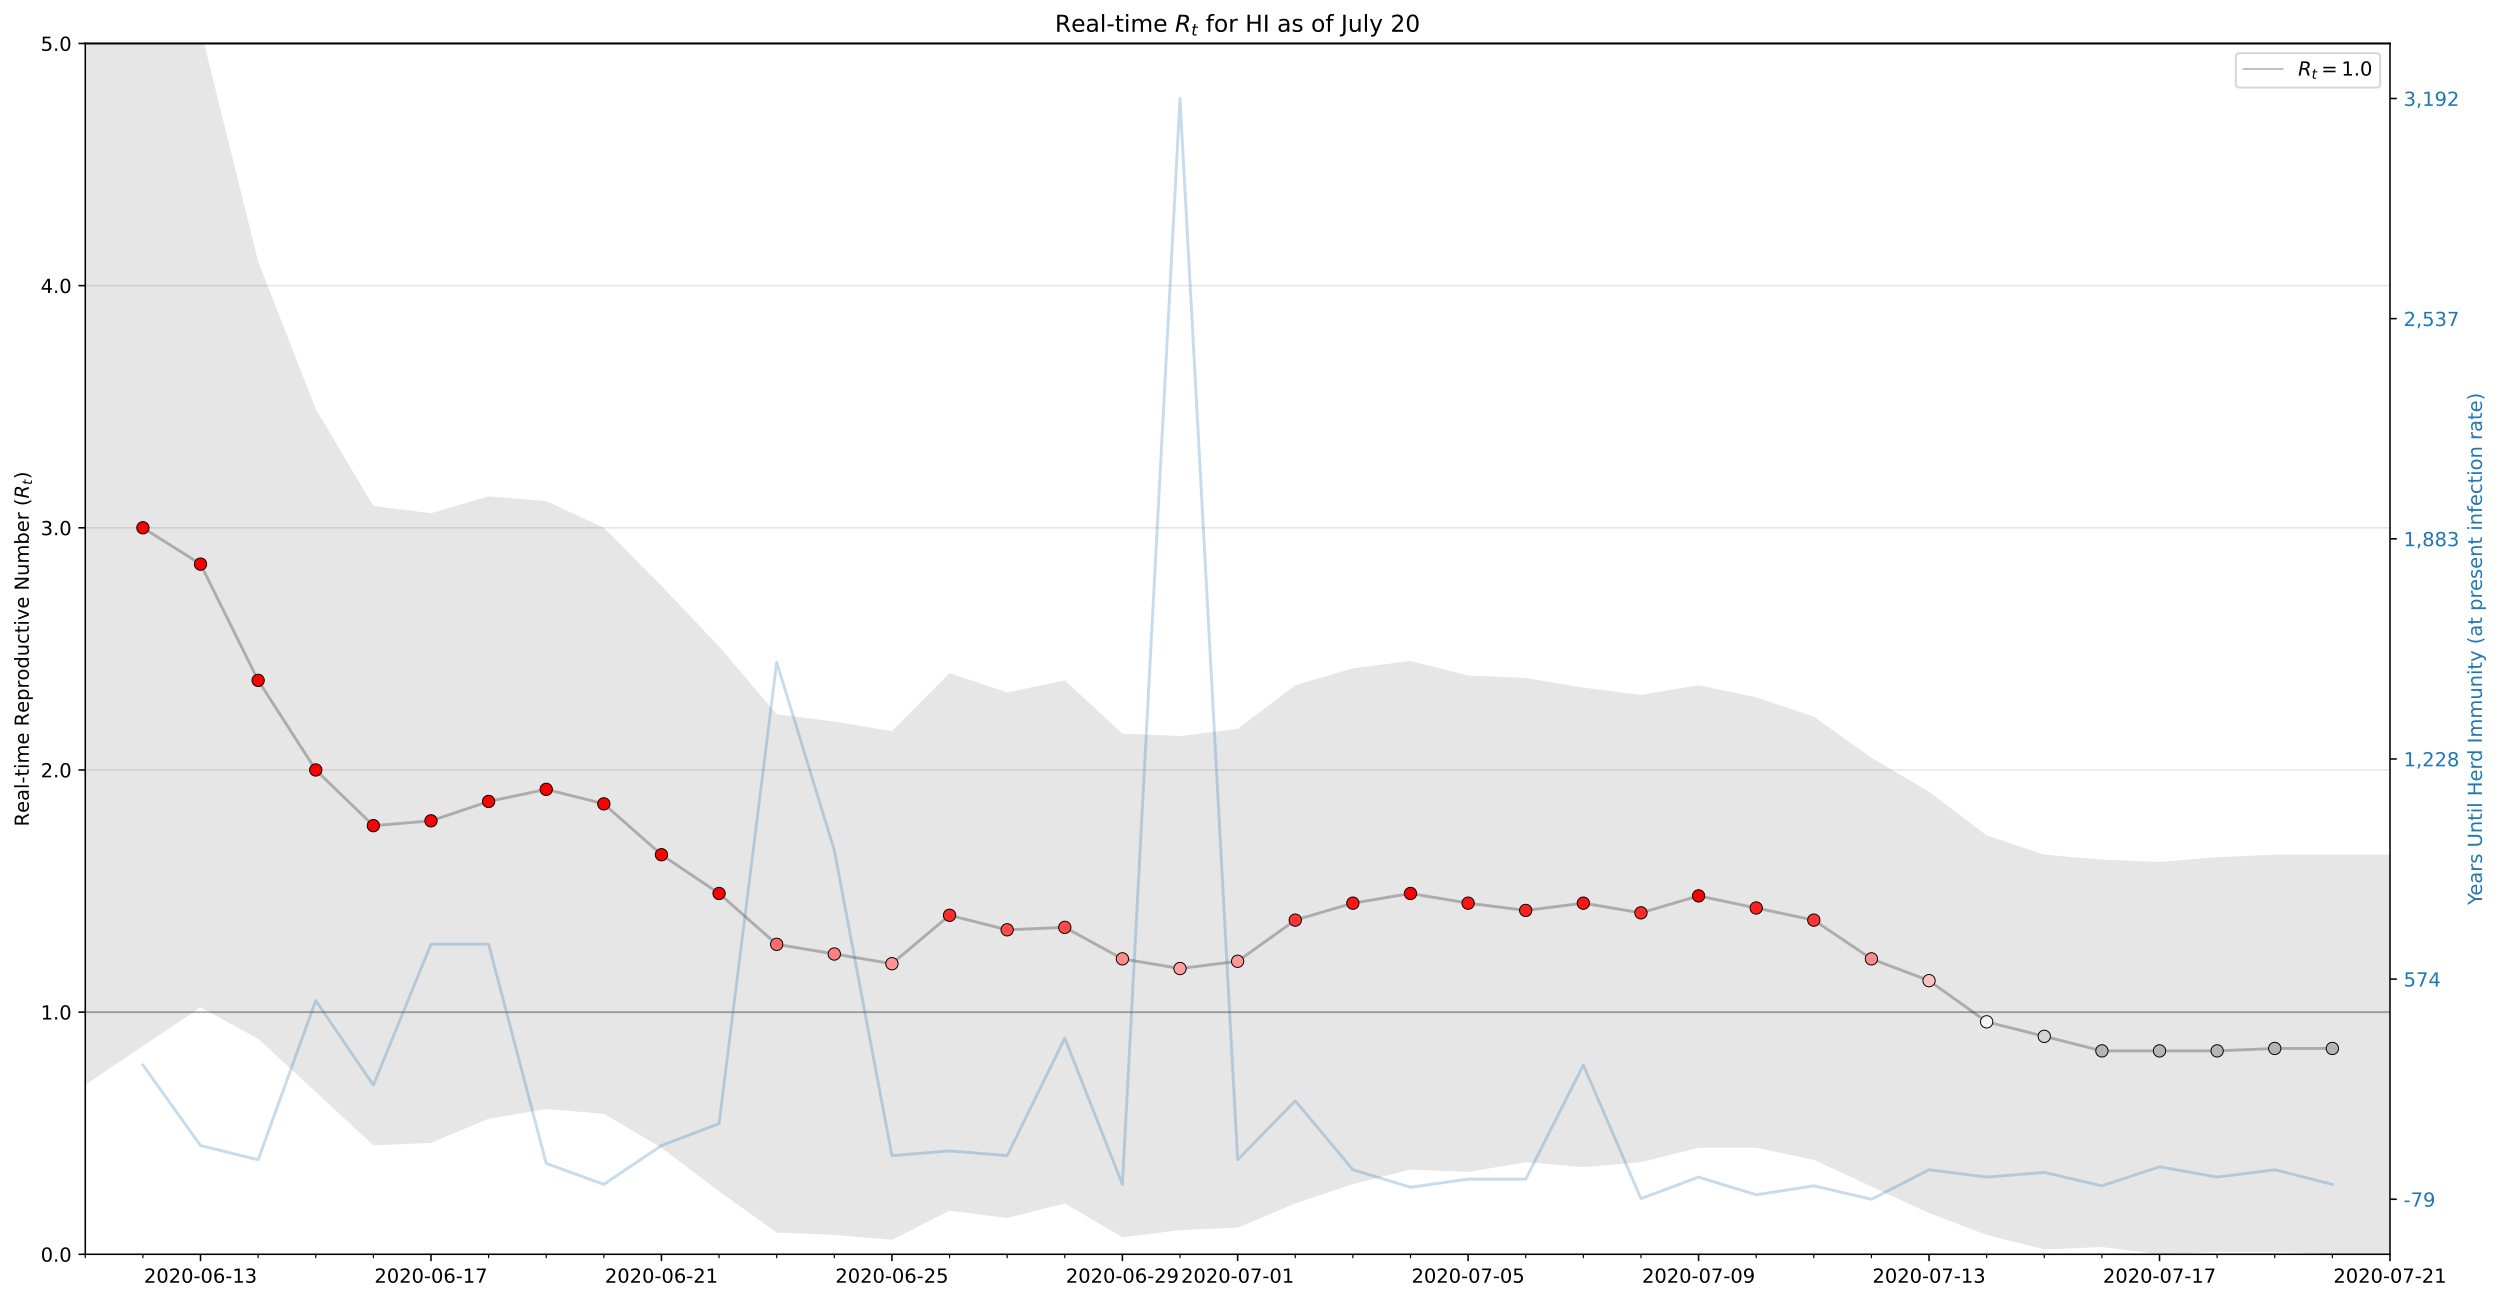 <?xml version="1.0" encoding="utf-8" standalone="no"?>
<!DOCTYPE svg PUBLIC "-//W3C//DTD SVG 1.1//EN"
  "http://www.w3.org/Graphics/SVG/1.1/DTD/svg11.dtd">
<!-- Created with matplotlib (https://matplotlib.org/) -->
<svg height="668.132pt" version="1.1" viewBox="0 0 1284.084 668.132" width="1284.084pt" xmlns="http://www.w3.org/2000/svg" xmlns:xlink="http://www.w3.org/1999/xlink">
 <defs>
  <style type="text/css">
*{stroke-linecap:butt;stroke-linejoin:round;}
  </style>
 </defs>
 <g id="figure_1">
  <g id="patch_1">
   <path d="M 0 668.132 
L 1284.084 668.132 
L 1284.084 0 
L 0 0 
z
" style="fill:#ffffff;"/>
  </g>
  <g id="axes_1">
   <g id="patch_2">
    <path d="M 43.803 644.254 
L 1227.578 644.254 
L 1227.578 22.32 
L 43.803 22.32 
z
" style="fill:#ffffff;"/>
   </g>
   <g id="PolyCollection_1">
    <path clip-path="url(#p77e6d8a578)" d="M 43.803 -427.96 
L 43.803 557.183 
L 73.397 537.281 
L 102.992 517.379 
L 132.586 533.55 
L 162.181 560.915 
L 191.775 588.28 
L 221.369 587.036 
L 250.964 574.597 
L 280.558 569.622 
L 310.152 572.11 
L 339.747 589.524 
L 369.341 611.913 
L 398.936 633.059 
L 428.53 634.303 
L 458.124 636.791 
L 487.719 621.864 
L 517.313 625.596 
L 546.908 618.133 
L 576.502 635.547 
L 606.096 631.815 
L 635.691 630.571 
L 665.285 618.133 
L 694.879 608.182 
L 724.474 600.719 
L 754.068 601.963 
L 783.663 596.987 
L 813.257 599.475 
L 842.851 596.987 
L 872.446 589.524 
L 902.04 589.524 
L 931.634 595.743 
L 961.229 609.426 
L 990.823 623.108 
L 1020.418 634.303 
L 1050.012 641.766 
L 1079.606 640.522 
L 1109.201 644.254 
L 1138.795 643.01 
L 1168.389 643.01 
L 1197.984 644.254 
L 1227.578 645.498 
L 1227.578 439.016 
L 1227.578 439.016 
L 1197.984 439.016 
L 1168.389 439.016 
L 1138.795 440.26 
L 1109.201 442.747 
L 1079.606 441.504 
L 1050.012 439.016 
L 1020.418 429.065 
L 990.823 406.675 
L 961.229 389.261 
L 931.634 368.115 
L 902.04 358.164 
L 872.446 351.945 
L 842.851 356.921 
L 813.257 353.189 
L 783.663 348.213 
L 754.068 346.97 
L 724.474 339.506 
L 694.879 343.238 
L 665.285 351.945 
L 635.691 374.335 
L 606.096 378.066 
L 576.502 376.822 
L 546.908 349.457 
L 517.313 355.677 
L 487.719 345.726 
L 458.124 375.579 
L 428.53 370.603 
L 398.936 366.871 
L 369.341 332.043 
L 339.747 300.946 
L 310.152 271.094 
L 280.558 257.411 
L 250.964 254.923 
L 221.369 263.63 
L 191.775 259.899 
L 162.181 210.144 
L 132.586 134.268 
L 102.992 14.857 
L 73.397 -206.552 
L 43.803 -427.96 
z
" style="fill-opacity:0.1;"/>
   </g>
   <g id="line2d_1">
    <path clip-path="url(#p77e6d8a578)" d="M 73.397 271.094 
L 102.992 289.752 
L 132.586 349.457 
L 162.181 395.48 
L 191.775 424.089 
L 221.369 421.602 
L 250.964 411.651 
L 280.558 405.431 
L 310.152 412.895 
L 339.747 439.016 
L 369.341 458.918 
L 398.936 485.039 
L 428.53 490.014 
L 458.124 494.99 
L 487.719 470.113 
L 517.313 477.576 
L 546.908 476.332 
L 576.502 492.502 
L 606.096 497.478 
L 635.691 493.746 
L 665.285 472.6 
L 694.879 463.893 
L 724.474 458.918 
L 754.068 463.893 
L 783.663 467.625 
L 813.257 463.893 
L 842.851 468.869 
L 872.446 460.162 
L 902.04 466.381 
L 931.634 472.6 
L 961.229 492.502 
L 990.823 503.697 
L 1020.418 524.843 
L 1050.012 532.306 
L 1079.606 539.769 
L 1109.201 539.769 
L 1138.795 539.769 
L 1168.389 538.525 
L 1197.984 538.525 
" style="fill:none;stroke:#000000;stroke-linecap:square;stroke-opacity:0.25;stroke-width:1.5;"/>
   </g>
   <g id="matplotlib.axis_1">
    <g id="xtick_1">
     <g id="line2d_2">
      <defs>
       <path d="M 0 0 
L 0 3.5 
" id="m6d6b95fe52" style="stroke:#000000;stroke-width:0.8;"/>
      </defs>
      <g>
       <use style="stroke:#000000;stroke-width:0.8;" x="102.992" xlink:href="#m6d6b95fe52" y="644.254"/>
      </g>
     </g>
     <g id="text_1">
      <!-- 2020-06-13 -->
      <defs>
       <path d="M 19.188 8.297 
L 53.609 8.297 
L 53.609 0 
L 7.328 0 
L 7.328 8.297 
Q 12.938 14.109 22.625 23.891 
Q 32.328 33.688 34.812 36.531 
Q 39.547 41.844 41.422 45.531 
Q 43.312 49.219 43.312 52.781 
Q 43.312 58.594 39.234 62.25 
Q 35.156 65.922 28.609 65.922 
Q 23.969 65.922 18.812 64.312 
Q 13.672 62.703 7.812 59.422 
L 7.812 69.391 
Q 13.766 71.781 18.938 73 
Q 24.125 74.219 28.422 74.219 
Q 39.75 74.219 46.484 68.547 
Q 53.219 62.891 53.219 53.422 
Q 53.219 48.922 51.531 44.891 
Q 49.859 40.875 45.406 35.406 
Q 44.188 33.984 37.641 27.219 
Q 31.109 20.453 19.188 8.297 
z
" id="DejaVuSans-50"/>
       <path d="M 31.781 66.406 
Q 24.172 66.406 20.328 58.906 
Q 16.5 51.422 16.5 36.375 
Q 16.5 21.391 20.328 13.891 
Q 24.172 6.391 31.781 6.391 
Q 39.453 6.391 43.281 13.891 
Q 47.125 21.391 47.125 36.375 
Q 47.125 51.422 43.281 58.906 
Q 39.453 66.406 31.781 66.406 
z
M 31.781 74.219 
Q 44.047 74.219 50.516 64.516 
Q 56.984 54.828 56.984 36.375 
Q 56.984 17.969 50.516 8.266 
Q 44.047 -1.422 31.781 -1.422 
Q 19.531 -1.422 13.062 8.266 
Q 6.594 17.969 6.594 36.375 
Q 6.594 54.828 13.062 64.516 
Q 19.531 74.219 31.781 74.219 
z
" id="DejaVuSans-48"/>
       <path d="M 4.891 31.391 
L 31.203 31.391 
L 31.203 23.391 
L 4.891 23.391 
z
" id="DejaVuSans-45"/>
       <path d="M 33.016 40.375 
Q 26.375 40.375 22.484 35.828 
Q 18.609 31.297 18.609 23.391 
Q 18.609 15.531 22.484 10.953 
Q 26.375 6.391 33.016 6.391 
Q 39.656 6.391 43.531 10.953 
Q 47.406 15.531 47.406 23.391 
Q 47.406 31.297 43.531 35.828 
Q 39.656 40.375 33.016 40.375 
z
M 52.594 71.297 
L 52.594 62.312 
Q 48.875 64.062 45.094 64.984 
Q 41.312 65.922 37.594 65.922 
Q 27.828 65.922 22.672 59.328 
Q 17.531 52.734 16.797 39.406 
Q 19.672 43.656 24.016 45.922 
Q 28.375 48.188 33.594 48.188 
Q 44.578 48.188 50.953 41.516 
Q 57.328 34.859 57.328 23.391 
Q 57.328 12.156 50.688 5.359 
Q 44.047 -1.422 33.016 -1.422 
Q 20.359 -1.422 13.672 8.266 
Q 6.984 17.969 6.984 36.375 
Q 6.984 53.656 15.188 63.938 
Q 23.391 74.219 37.203 74.219 
Q 40.922 74.219 44.703 73.484 
Q 48.484 72.75 52.594 71.297 
z
" id="DejaVuSans-54"/>
       <path d="M 12.406 8.297 
L 28.516 8.297 
L 28.516 63.922 
L 10.984 60.406 
L 10.984 69.391 
L 28.422 72.906 
L 38.281 72.906 
L 38.281 8.297 
L 54.391 8.297 
L 54.391 0 
L 12.406 0 
z
" id="DejaVuSans-49"/>
       <path d="M 40.578 39.312 
Q 47.656 37.797 51.625 33 
Q 55.609 28.219 55.609 21.188 
Q 55.609 10.406 48.188 4.484 
Q 40.766 -1.422 27.094 -1.422 
Q 22.516 -1.422 17.656 -0.516 
Q 12.797 0.391 7.625 2.203 
L 7.625 11.719 
Q 11.719 9.328 16.594 8.109 
Q 21.484 6.891 26.812 6.891 
Q 36.078 6.891 40.938 10.547 
Q 45.797 14.203 45.797 21.188 
Q 45.797 27.641 41.281 31.266 
Q 36.766 34.906 28.719 34.906 
L 20.219 34.906 
L 20.219 43.016 
L 29.109 43.016 
Q 36.375 43.016 40.234 45.922 
Q 44.094 48.828 44.094 54.297 
Q 44.094 59.906 40.109 62.906 
Q 36.141 65.922 28.719 65.922 
Q 24.656 65.922 20.016 65.031 
Q 15.375 64.156 9.812 62.312 
L 9.812 71.094 
Q 15.438 72.656 20.344 73.438 
Q 25.25 74.219 29.594 74.219 
Q 40.828 74.219 47.359 69.109 
Q 53.906 64.016 53.906 55.328 
Q 53.906 49.266 50.438 45.094 
Q 46.969 40.922 40.578 39.312 
z
" id="DejaVuSans-51"/>
      </defs>
      <g transform="translate(73.934 658.852)scale(0.1 -0.1)">
       <use xlink:href="#DejaVuSans-50"/>
       <use x="63.623" xlink:href="#DejaVuSans-48"/>
       <use x="127.246" xlink:href="#DejaVuSans-50"/>
       <use x="190.869" xlink:href="#DejaVuSans-48"/>
       <use x="254.492" xlink:href="#DejaVuSans-45"/>
       <use x="290.576" xlink:href="#DejaVuSans-48"/>
       <use x="354.199" xlink:href="#DejaVuSans-54"/>
       <use x="417.822" xlink:href="#DejaVuSans-45"/>
       <use x="453.906" xlink:href="#DejaVuSans-49"/>
       <use x="517.529" xlink:href="#DejaVuSans-51"/>
      </g>
     </g>
    </g>
    <g id="xtick_2">
     <g id="line2d_3">
      <g>
       <use style="stroke:#000000;stroke-width:0.8;" x="221.369" xlink:href="#m6d6b95fe52" y="644.254"/>
      </g>
     </g>
     <g id="text_2">
      <!-- 2020-06-17 -->
      <defs>
       <path d="M 8.203 72.906 
L 55.078 72.906 
L 55.078 68.703 
L 28.609 0 
L 18.312 0 
L 43.219 64.594 
L 8.203 64.594 
z
" id="DejaVuSans-55"/>
      </defs>
      <g transform="translate(192.312 658.852)scale(0.1 -0.1)">
       <use xlink:href="#DejaVuSans-50"/>
       <use x="63.623" xlink:href="#DejaVuSans-48"/>
       <use x="127.246" xlink:href="#DejaVuSans-50"/>
       <use x="190.869" xlink:href="#DejaVuSans-48"/>
       <use x="254.492" xlink:href="#DejaVuSans-45"/>
       <use x="290.576" xlink:href="#DejaVuSans-48"/>
       <use x="354.199" xlink:href="#DejaVuSans-54"/>
       <use x="417.822" xlink:href="#DejaVuSans-45"/>
       <use x="453.906" xlink:href="#DejaVuSans-49"/>
       <use x="517.529" xlink:href="#DejaVuSans-55"/>
      </g>
     </g>
    </g>
    <g id="xtick_3">
     <g id="line2d_4">
      <g>
       <use style="stroke:#000000;stroke-width:0.8;" x="339.747" xlink:href="#m6d6b95fe52" y="644.254"/>
      </g>
     </g>
     <g id="text_3">
      <!-- 2020-06-21 -->
      <g transform="translate(310.689 658.852)scale(0.1 -0.1)">
       <use xlink:href="#DejaVuSans-50"/>
       <use x="63.623" xlink:href="#DejaVuSans-48"/>
       <use x="127.246" xlink:href="#DejaVuSans-50"/>
       <use x="190.869" xlink:href="#DejaVuSans-48"/>
       <use x="254.492" xlink:href="#DejaVuSans-45"/>
       <use x="290.576" xlink:href="#DejaVuSans-48"/>
       <use x="354.199" xlink:href="#DejaVuSans-54"/>
       <use x="417.822" xlink:href="#DejaVuSans-45"/>
       <use x="453.906" xlink:href="#DejaVuSans-50"/>
       <use x="517.529" xlink:href="#DejaVuSans-49"/>
      </g>
     </g>
    </g>
    <g id="xtick_4">
     <g id="line2d_5">
      <g>
       <use style="stroke:#000000;stroke-width:0.8;" x="458.124" xlink:href="#m6d6b95fe52" y="644.254"/>
      </g>
     </g>
     <g id="text_4">
      <!-- 2020-06-25 -->
      <defs>
       <path d="M 10.797 72.906 
L 49.516 72.906 
L 49.516 64.594 
L 19.828 64.594 
L 19.828 46.734 
Q 21.969 47.469 24.109 47.828 
Q 26.266 48.188 28.422 48.188 
Q 40.625 48.188 47.75 41.5 
Q 54.891 34.812 54.891 23.391 
Q 54.891 11.625 47.562 5.094 
Q 40.234 -1.422 26.906 -1.422 
Q 22.312 -1.422 17.547 -0.641 
Q 12.797 0.141 7.719 1.703 
L 7.719 11.625 
Q 12.109 9.234 16.797 8.062 
Q 21.484 6.891 26.703 6.891 
Q 35.156 6.891 40.078 11.328 
Q 45.016 15.766 45.016 23.391 
Q 45.016 31 40.078 35.438 
Q 35.156 39.891 26.703 39.891 
Q 22.75 39.891 18.812 39.016 
Q 14.891 38.141 10.797 36.281 
z
" id="DejaVuSans-53"/>
      </defs>
      <g transform="translate(429.067 658.852)scale(0.1 -0.1)">
       <use xlink:href="#DejaVuSans-50"/>
       <use x="63.623" xlink:href="#DejaVuSans-48"/>
       <use x="127.246" xlink:href="#DejaVuSans-50"/>
       <use x="190.869" xlink:href="#DejaVuSans-48"/>
       <use x="254.492" xlink:href="#DejaVuSans-45"/>
       <use x="290.576" xlink:href="#DejaVuSans-48"/>
       <use x="354.199" xlink:href="#DejaVuSans-54"/>
       <use x="417.822" xlink:href="#DejaVuSans-45"/>
       <use x="453.906" xlink:href="#DejaVuSans-50"/>
       <use x="517.529" xlink:href="#DejaVuSans-53"/>
      </g>
     </g>
    </g>
    <g id="xtick_5">
     <g id="line2d_6">
      <g>
       <use style="stroke:#000000;stroke-width:0.8;" x="576.502" xlink:href="#m6d6b95fe52" y="644.254"/>
      </g>
     </g>
     <g id="text_5">
      <!-- 2020-06-29 -->
      <defs>
       <path d="M 10.984 1.516 
L 10.984 10.5 
Q 14.703 8.734 18.5 7.812 
Q 22.312 6.891 25.984 6.891 
Q 35.75 6.891 40.891 13.453 
Q 46.047 20.016 46.781 33.406 
Q 43.953 29.203 39.594 26.953 
Q 35.25 24.703 29.984 24.703 
Q 19.047 24.703 12.672 31.312 
Q 6.297 37.938 6.297 49.422 
Q 6.297 60.641 12.938 67.422 
Q 19.578 74.219 30.609 74.219 
Q 43.266 74.219 49.922 64.516 
Q 56.594 54.828 56.594 36.375 
Q 56.594 19.141 48.406 8.859 
Q 40.234 -1.422 26.422 -1.422 
Q 22.703 -1.422 18.891 -0.688 
Q 15.094 0.047 10.984 1.516 
z
M 30.609 32.422 
Q 37.25 32.422 41.125 36.953 
Q 45.016 41.5 45.016 49.422 
Q 45.016 57.281 41.125 61.844 
Q 37.25 66.406 30.609 66.406 
Q 23.969 66.406 20.094 61.844 
Q 16.219 57.281 16.219 49.422 
Q 16.219 41.5 20.094 36.953 
Q 23.969 32.422 30.609 32.422 
z
" id="DejaVuSans-57"/>
      </defs>
      <g transform="translate(547.444 658.852)scale(0.1 -0.1)">
       <use xlink:href="#DejaVuSans-50"/>
       <use x="63.623" xlink:href="#DejaVuSans-48"/>
       <use x="127.246" xlink:href="#DejaVuSans-50"/>
       <use x="190.869" xlink:href="#DejaVuSans-48"/>
       <use x="254.492" xlink:href="#DejaVuSans-45"/>
       <use x="290.576" xlink:href="#DejaVuSans-48"/>
       <use x="354.199" xlink:href="#DejaVuSans-54"/>
       <use x="417.822" xlink:href="#DejaVuSans-45"/>
       <use x="453.906" xlink:href="#DejaVuSans-50"/>
       <use x="517.529" xlink:href="#DejaVuSans-57"/>
      </g>
     </g>
    </g>
    <g id="xtick_6">
     <g id="line2d_7">
      <g>
       <use style="stroke:#000000;stroke-width:0.8;" x="635.691" xlink:href="#m6d6b95fe52" y="644.254"/>
      </g>
     </g>
     <g id="text_6">
      <!-- 2020-07-01 -->
      <g transform="translate(606.633 658.852)scale(0.1 -0.1)">
       <use xlink:href="#DejaVuSans-50"/>
       <use x="63.623" xlink:href="#DejaVuSans-48"/>
       <use x="127.246" xlink:href="#DejaVuSans-50"/>
       <use x="190.869" xlink:href="#DejaVuSans-48"/>
       <use x="254.492" xlink:href="#DejaVuSans-45"/>
       <use x="290.576" xlink:href="#DejaVuSans-48"/>
       <use x="354.199" xlink:href="#DejaVuSans-55"/>
       <use x="417.822" xlink:href="#DejaVuSans-45"/>
       <use x="453.906" xlink:href="#DejaVuSans-48"/>
       <use x="517.529" xlink:href="#DejaVuSans-49"/>
      </g>
     </g>
    </g>
    <g id="xtick_7">
     <g id="line2d_8">
      <g>
       <use style="stroke:#000000;stroke-width:0.8;" x="754.068" xlink:href="#m6d6b95fe52" y="644.254"/>
      </g>
     </g>
     <g id="text_7">
      <!-- 2020-07-05 -->
      <g transform="translate(725.01 658.852)scale(0.1 -0.1)">
       <use xlink:href="#DejaVuSans-50"/>
       <use x="63.623" xlink:href="#DejaVuSans-48"/>
       <use x="127.246" xlink:href="#DejaVuSans-50"/>
       <use x="190.869" xlink:href="#DejaVuSans-48"/>
       <use x="254.492" xlink:href="#DejaVuSans-45"/>
       <use x="290.576" xlink:href="#DejaVuSans-48"/>
       <use x="354.199" xlink:href="#DejaVuSans-55"/>
       <use x="417.822" xlink:href="#DejaVuSans-45"/>
       <use x="453.906" xlink:href="#DejaVuSans-48"/>
       <use x="517.529" xlink:href="#DejaVuSans-53"/>
      </g>
     </g>
    </g>
    <g id="xtick_8">
     <g id="line2d_9">
      <g>
       <use style="stroke:#000000;stroke-width:0.8;" x="872.446" xlink:href="#m6d6b95fe52" y="644.254"/>
      </g>
     </g>
     <g id="text_8">
      <!-- 2020-07-09 -->
      <g transform="translate(843.388 658.852)scale(0.1 -0.1)">
       <use xlink:href="#DejaVuSans-50"/>
       <use x="63.623" xlink:href="#DejaVuSans-48"/>
       <use x="127.246" xlink:href="#DejaVuSans-50"/>
       <use x="190.869" xlink:href="#DejaVuSans-48"/>
       <use x="254.492" xlink:href="#DejaVuSans-45"/>
       <use x="290.576" xlink:href="#DejaVuSans-48"/>
       <use x="354.199" xlink:href="#DejaVuSans-55"/>
       <use x="417.822" xlink:href="#DejaVuSans-45"/>
       <use x="453.906" xlink:href="#DejaVuSans-48"/>
       <use x="517.529" xlink:href="#DejaVuSans-57"/>
      </g>
     </g>
    </g>
    <g id="xtick_9">
     <g id="line2d_10">
      <g>
       <use style="stroke:#000000;stroke-width:0.8;" x="990.823" xlink:href="#m6d6b95fe52" y="644.254"/>
      </g>
     </g>
     <g id="text_9">
      <!-- 2020-07-13 -->
      <g transform="translate(961.765 658.852)scale(0.1 -0.1)">
       <use xlink:href="#DejaVuSans-50"/>
       <use x="63.623" xlink:href="#DejaVuSans-48"/>
       <use x="127.246" xlink:href="#DejaVuSans-50"/>
       <use x="190.869" xlink:href="#DejaVuSans-48"/>
       <use x="254.492" xlink:href="#DejaVuSans-45"/>
       <use x="290.576" xlink:href="#DejaVuSans-48"/>
       <use x="354.199" xlink:href="#DejaVuSans-55"/>
       <use x="417.822" xlink:href="#DejaVuSans-45"/>
       <use x="453.906" xlink:href="#DejaVuSans-49"/>
       <use x="517.529" xlink:href="#DejaVuSans-51"/>
      </g>
     </g>
    </g>
    <g id="xtick_10">
     <g id="line2d_11">
      <g>
       <use style="stroke:#000000;stroke-width:0.8;" x="1109.201" xlink:href="#m6d6b95fe52" y="644.254"/>
      </g>
     </g>
     <g id="text_10">
      <!-- 2020-07-17 -->
      <g transform="translate(1080.143 658.852)scale(0.1 -0.1)">
       <use xlink:href="#DejaVuSans-50"/>
       <use x="63.623" xlink:href="#DejaVuSans-48"/>
       <use x="127.246" xlink:href="#DejaVuSans-50"/>
       <use x="190.869" xlink:href="#DejaVuSans-48"/>
       <use x="254.492" xlink:href="#DejaVuSans-45"/>
       <use x="290.576" xlink:href="#DejaVuSans-48"/>
       <use x="354.199" xlink:href="#DejaVuSans-55"/>
       <use x="417.822" xlink:href="#DejaVuSans-45"/>
       <use x="453.906" xlink:href="#DejaVuSans-49"/>
       <use x="517.529" xlink:href="#DejaVuSans-55"/>
      </g>
     </g>
    </g>
    <g id="xtick_11">
     <g id="line2d_12">
      <g>
       <use style="stroke:#000000;stroke-width:0.8;" x="1227.578" xlink:href="#m6d6b95fe52" y="644.254"/>
      </g>
     </g>
     <g id="text_11">
      <!-- 2020-07-21 -->
      <g transform="translate(1198.52 658.852)scale(0.1 -0.1)">
       <use xlink:href="#DejaVuSans-50"/>
       <use x="63.623" xlink:href="#DejaVuSans-48"/>
       <use x="127.246" xlink:href="#DejaVuSans-50"/>
       <use x="190.869" xlink:href="#DejaVuSans-48"/>
       <use x="254.492" xlink:href="#DejaVuSans-45"/>
       <use x="290.576" xlink:href="#DejaVuSans-48"/>
       <use x="354.199" xlink:href="#DejaVuSans-55"/>
       <use x="417.822" xlink:href="#DejaVuSans-45"/>
       <use x="453.906" xlink:href="#DejaVuSans-50"/>
       <use x="517.529" xlink:href="#DejaVuSans-49"/>
      </g>
     </g>
    </g>
    <g id="xtick_12">
     <g id="line2d_13">
      <defs>
       <path d="M 0 0 
L 0 2 
" id="me284023f89" style="stroke:#000000;stroke-width:0.6;"/>
      </defs>
      <g>
       <use style="stroke:#000000;stroke-width:0.6;" x="43.803" xlink:href="#me284023f89" y="644.254"/>
      </g>
     </g>
    </g>
    <g id="xtick_13">
     <g id="line2d_14">
      <g>
       <use style="stroke:#000000;stroke-width:0.6;" x="73.397" xlink:href="#me284023f89" y="644.254"/>
      </g>
     </g>
    </g>
    <g id="xtick_14">
     <g id="line2d_15">
      <g>
       <use style="stroke:#000000;stroke-width:0.6;" x="132.586" xlink:href="#me284023f89" y="644.254"/>
      </g>
     </g>
    </g>
    <g id="xtick_15">
     <g id="line2d_16">
      <g>
       <use style="stroke:#000000;stroke-width:0.6;" x="162.181" xlink:href="#me284023f89" y="644.254"/>
      </g>
     </g>
    </g>
    <g id="xtick_16">
     <g id="line2d_17">
      <g>
       <use style="stroke:#000000;stroke-width:0.6;" x="191.775" xlink:href="#me284023f89" y="644.254"/>
      </g>
     </g>
    </g>
    <g id="xtick_17">
     <g id="line2d_18">
      <g>
       <use style="stroke:#000000;stroke-width:0.6;" x="250.964" xlink:href="#me284023f89" y="644.254"/>
      </g>
     </g>
    </g>
    <g id="xtick_18">
     <g id="line2d_19">
      <g>
       <use style="stroke:#000000;stroke-width:0.6;" x="280.558" xlink:href="#me284023f89" y="644.254"/>
      </g>
     </g>
    </g>
    <g id="xtick_19">
     <g id="line2d_20">
      <g>
       <use style="stroke:#000000;stroke-width:0.6;" x="310.152" xlink:href="#me284023f89" y="644.254"/>
      </g>
     </g>
    </g>
    <g id="xtick_20">
     <g id="line2d_21">
      <g>
       <use style="stroke:#000000;stroke-width:0.6;" x="369.341" xlink:href="#me284023f89" y="644.254"/>
      </g>
     </g>
    </g>
    <g id="xtick_21">
     <g id="line2d_22">
      <g>
       <use style="stroke:#000000;stroke-width:0.6;" x="398.936" xlink:href="#me284023f89" y="644.254"/>
      </g>
     </g>
    </g>
    <g id="xtick_22">
     <g id="line2d_23">
      <g>
       <use style="stroke:#000000;stroke-width:0.6;" x="428.53" xlink:href="#me284023f89" y="644.254"/>
      </g>
     </g>
    </g>
    <g id="xtick_23">
     <g id="line2d_24">
      <g>
       <use style="stroke:#000000;stroke-width:0.6;" x="487.719" xlink:href="#me284023f89" y="644.254"/>
      </g>
     </g>
    </g>
    <g id="xtick_24">
     <g id="line2d_25">
      <g>
       <use style="stroke:#000000;stroke-width:0.6;" x="517.313" xlink:href="#me284023f89" y="644.254"/>
      </g>
     </g>
    </g>
    <g id="xtick_25">
     <g id="line2d_26">
      <g>
       <use style="stroke:#000000;stroke-width:0.6;" x="546.908" xlink:href="#me284023f89" y="644.254"/>
      </g>
     </g>
    </g>
    <g id="xtick_26">
     <g id="line2d_27">
      <g>
       <use style="stroke:#000000;stroke-width:0.6;" x="606.096" xlink:href="#me284023f89" y="644.254"/>
      </g>
     </g>
    </g>
    <g id="xtick_27">
     <g id="line2d_28">
      <g>
       <use style="stroke:#000000;stroke-width:0.6;" x="665.285" xlink:href="#me284023f89" y="644.254"/>
      </g>
     </g>
    </g>
    <g id="xtick_28">
     <g id="line2d_29">
      <g>
       <use style="stroke:#000000;stroke-width:0.6;" x="694.879" xlink:href="#me284023f89" y="644.254"/>
      </g>
     </g>
    </g>
    <g id="xtick_29">
     <g id="line2d_30">
      <g>
       <use style="stroke:#000000;stroke-width:0.6;" x="724.474" xlink:href="#me284023f89" y="644.254"/>
      </g>
     </g>
    </g>
    <g id="xtick_30">
     <g id="line2d_31">
      <g>
       <use style="stroke:#000000;stroke-width:0.6;" x="783.663" xlink:href="#me284023f89" y="644.254"/>
      </g>
     </g>
    </g>
    <g id="xtick_31">
     <g id="line2d_32">
      <g>
       <use style="stroke:#000000;stroke-width:0.6;" x="813.257" xlink:href="#me284023f89" y="644.254"/>
      </g>
     </g>
    </g>
    <g id="xtick_32">
     <g id="line2d_33">
      <g>
       <use style="stroke:#000000;stroke-width:0.6;" x="842.851" xlink:href="#me284023f89" y="644.254"/>
      </g>
     </g>
    </g>
    <g id="xtick_33">
     <g id="line2d_34">
      <g>
       <use style="stroke:#000000;stroke-width:0.6;" x="902.04" xlink:href="#me284023f89" y="644.254"/>
      </g>
     </g>
    </g>
    <g id="xtick_34">
     <g id="line2d_35">
      <g>
       <use style="stroke:#000000;stroke-width:0.6;" x="931.634" xlink:href="#me284023f89" y="644.254"/>
      </g>
     </g>
    </g>
    <g id="xtick_35">
     <g id="line2d_36">
      <g>
       <use style="stroke:#000000;stroke-width:0.6;" x="961.229" xlink:href="#me284023f89" y="644.254"/>
      </g>
     </g>
    </g>
    <g id="xtick_36">
     <g id="line2d_37">
      <g>
       <use style="stroke:#000000;stroke-width:0.6;" x="1020.418" xlink:href="#me284023f89" y="644.254"/>
      </g>
     </g>
    </g>
    <g id="xtick_37">
     <g id="line2d_38">
      <g>
       <use style="stroke:#000000;stroke-width:0.6;" x="1050.012" xlink:href="#me284023f89" y="644.254"/>
      </g>
     </g>
    </g>
    <g id="xtick_38">
     <g id="line2d_39">
      <g>
       <use style="stroke:#000000;stroke-width:0.6;" x="1079.606" xlink:href="#me284023f89" y="644.254"/>
      </g>
     </g>
    </g>
    <g id="xtick_39">
     <g id="line2d_40">
      <g>
       <use style="stroke:#000000;stroke-width:0.6;" x="1138.795" xlink:href="#me284023f89" y="644.254"/>
      </g>
     </g>
    </g>
    <g id="xtick_40">
     <g id="line2d_41">
      <g>
       <use style="stroke:#000000;stroke-width:0.6;" x="1168.389" xlink:href="#me284023f89" y="644.254"/>
      </g>
     </g>
    </g>
    <g id="xtick_41">
     <g id="line2d_42">
      <g>
       <use style="stroke:#000000;stroke-width:0.6;" x="1197.984" xlink:href="#me284023f89" y="644.254"/>
      </g>
     </g>
    </g>
   </g>
   <g id="matplotlib.axis_2">
    <g id="ytick_1">
     <g id="line2d_43">
      <path clip-path="url(#p77e6d8a578)" d="M 43.803 644.254 
L 1227.578 644.254 
" style="fill:none;stroke:#000000;stroke-linecap:square;stroke-opacity:0.1;stroke-width:0.8;"/>
     </g>
     <g id="line2d_44">
      <defs>
       <path d="M 0 0 
L -3.5 0 
" id="m88ece2b4bd" style="stroke:#000000;stroke-width:0.8;"/>
      </defs>
      <g>
       <use style="stroke:#000000;stroke-width:0.8;" x="43.803" xlink:href="#m88ece2b4bd" y="644.254"/>
      </g>
     </g>
     <g id="text_12">
      <!-- 0.0 -->
      <defs>
       <path d="M 10.688 12.406 
L 21 12.406 
L 21 0 
L 10.688 0 
z
" id="DejaVuSans-46"/>
      </defs>
      <g transform="translate(20.9 648.053)scale(0.1 -0.1)">
       <use xlink:href="#DejaVuSans-48"/>
       <use x="63.623" xlink:href="#DejaVuSans-46"/>
       <use x="95.41" xlink:href="#DejaVuSans-48"/>
      </g>
     </g>
    </g>
    <g id="ytick_2">
     <g id="line2d_45">
      <path clip-path="url(#p77e6d8a578)" d="M 43.803 519.867 
L 1227.578 519.867 
" style="fill:none;stroke:#000000;stroke-linecap:square;stroke-opacity:0.1;stroke-width:0.8;"/>
     </g>
     <g id="line2d_46">
      <g>
       <use style="stroke:#000000;stroke-width:0.8;" x="43.803" xlink:href="#m88ece2b4bd" y="519.867"/>
      </g>
     </g>
     <g id="text_13">
      <!-- 1.0 -->
      <g transform="translate(20.9 523.666)scale(0.1 -0.1)">
       <use xlink:href="#DejaVuSans-49"/>
       <use x="63.623" xlink:href="#DejaVuSans-46"/>
       <use x="95.41" xlink:href="#DejaVuSans-48"/>
      </g>
     </g>
    </g>
    <g id="ytick_3">
     <g id="line2d_47">
      <path clip-path="url(#p77e6d8a578)" d="M 43.803 395.48 
L 1227.578 395.48 
" style="fill:none;stroke:#000000;stroke-linecap:square;stroke-opacity:0.1;stroke-width:0.8;"/>
     </g>
     <g id="line2d_48">
      <g>
       <use style="stroke:#000000;stroke-width:0.8;" x="43.803" xlink:href="#m88ece2b4bd" y="395.48"/>
      </g>
     </g>
     <g id="text_14">
      <!-- 2.0 -->
      <g transform="translate(20.9 399.28)scale(0.1 -0.1)">
       <use xlink:href="#DejaVuSans-50"/>
       <use x="63.623" xlink:href="#DejaVuSans-46"/>
       <use x="95.41" xlink:href="#DejaVuSans-48"/>
      </g>
     </g>
    </g>
    <g id="ytick_4">
     <g id="line2d_49">
      <path clip-path="url(#p77e6d8a578)" d="M 43.803 271.094 
L 1227.578 271.094 
" style="fill:none;stroke:#000000;stroke-linecap:square;stroke-opacity:0.1;stroke-width:0.8;"/>
     </g>
     <g id="line2d_50">
      <g>
       <use style="stroke:#000000;stroke-width:0.8;" x="43.803" xlink:href="#m88ece2b4bd" y="271.094"/>
      </g>
     </g>
     <g id="text_15">
      <!-- 3.0 -->
      <g transform="translate(20.9 274.893)scale(0.1 -0.1)">
       <use xlink:href="#DejaVuSans-51"/>
       <use x="63.623" xlink:href="#DejaVuSans-46"/>
       <use x="95.41" xlink:href="#DejaVuSans-48"/>
      </g>
     </g>
    </g>
    <g id="ytick_5">
     <g id="line2d_51">
      <path clip-path="url(#p77e6d8a578)" d="M 43.803 146.707 
L 1227.578 146.707 
" style="fill:none;stroke:#000000;stroke-linecap:square;stroke-opacity:0.1;stroke-width:0.8;"/>
     </g>
     <g id="line2d_52">
      <g>
       <use style="stroke:#000000;stroke-width:0.8;" x="43.803" xlink:href="#m88ece2b4bd" y="146.707"/>
      </g>
     </g>
     <g id="text_16">
      <!-- 4.0 -->
      <defs>
       <path d="M 37.797 64.312 
L 12.891 25.391 
L 37.797 25.391 
z
M 35.203 72.906 
L 47.609 72.906 
L 47.609 25.391 
L 58.016 25.391 
L 58.016 17.188 
L 47.609 17.188 
L 47.609 0 
L 37.797 0 
L 37.797 17.188 
L 4.891 17.188 
L 4.891 26.703 
z
" id="DejaVuSans-52"/>
      </defs>
      <g transform="translate(20.9 150.506)scale(0.1 -0.1)">
       <use xlink:href="#DejaVuSans-52"/>
       <use x="63.623" xlink:href="#DejaVuSans-46"/>
       <use x="95.41" xlink:href="#DejaVuSans-48"/>
      </g>
     </g>
    </g>
    <g id="ytick_6">
     <g id="line2d_53">
      <path clip-path="url(#p77e6d8a578)" d="M 43.803 22.32 
L 1227.578 22.32 
" style="fill:none;stroke:#000000;stroke-linecap:square;stroke-opacity:0.1;stroke-width:0.8;"/>
     </g>
     <g id="line2d_54">
      <g>
       <use style="stroke:#000000;stroke-width:0.8;" x="43.803" xlink:href="#m88ece2b4bd" y="22.32"/>
      </g>
     </g>
     <g id="text_17">
      <!-- 5.0 -->
      <g transform="translate(20.9 26.119)scale(0.1 -0.1)">
       <use xlink:href="#DejaVuSans-53"/>
       <use x="63.623" xlink:href="#DejaVuSans-46"/>
       <use x="95.41" xlink:href="#DejaVuSans-48"/>
      </g>
     </g>
    </g>
    <g id="text_18">
     <!-- Real-time Reproductive Number ($R_t$) -->
     <defs>
      <path d="M 44.391 34.188 
Q 47.562 33.109 50.562 29.594 
Q 53.562 26.078 56.594 19.922 
L 66.609 0 
L 56 0 
L 46.688 18.703 
Q 43.062 26.031 39.672 28.422 
Q 36.281 30.812 30.422 30.812 
L 19.672 30.812 
L 19.672 0 
L 9.812 0 
L 9.812 72.906 
L 32.078 72.906 
Q 44.578 72.906 50.734 67.672 
Q 56.891 62.453 56.891 51.906 
Q 56.891 45.016 53.688 40.469 
Q 50.484 35.938 44.391 34.188 
z
M 19.672 64.797 
L 19.672 38.922 
L 32.078 38.922 
Q 39.203 38.922 42.844 42.219 
Q 46.484 45.516 46.484 51.906 
Q 46.484 58.297 42.844 61.547 
Q 39.203 64.797 32.078 64.797 
z
" id="DejaVuSans-82"/>
      <path d="M 56.203 29.594 
L 56.203 25.203 
L 14.891 25.203 
Q 15.484 15.922 20.484 11.062 
Q 25.484 6.203 34.422 6.203 
Q 39.594 6.203 44.453 7.469 
Q 49.312 8.734 54.109 11.281 
L 54.109 2.781 
Q 49.266 0.734 44.188 -0.344 
Q 39.109 -1.422 33.891 -1.422 
Q 20.797 -1.422 13.156 6.188 
Q 5.516 13.812 5.516 26.812 
Q 5.516 40.234 12.766 48.109 
Q 20.016 56 32.328 56 
Q 43.359 56 49.781 48.891 
Q 56.203 41.797 56.203 29.594 
z
M 47.219 32.234 
Q 47.125 39.594 43.094 43.984 
Q 39.062 48.391 32.422 48.391 
Q 24.906 48.391 20.391 44.141 
Q 15.875 39.891 15.188 32.172 
z
" id="DejaVuSans-101"/>
      <path d="M 34.281 27.484 
Q 23.391 27.484 19.188 25 
Q 14.984 22.516 14.984 16.5 
Q 14.984 11.719 18.141 8.906 
Q 21.297 6.109 26.703 6.109 
Q 34.188 6.109 38.703 11.406 
Q 43.219 16.703 43.219 25.484 
L 43.219 27.484 
z
M 52.203 31.203 
L 52.203 0 
L 43.219 0 
L 43.219 8.297 
Q 40.141 3.328 35.547 0.953 
Q 30.953 -1.422 24.312 -1.422 
Q 15.922 -1.422 10.953 3.297 
Q 6 8.016 6 15.922 
Q 6 25.141 12.172 29.828 
Q 18.359 34.516 30.609 34.516 
L 43.219 34.516 
L 43.219 35.406 
Q 43.219 41.609 39.141 45 
Q 35.062 48.391 27.688 48.391 
Q 23 48.391 18.547 47.266 
Q 14.109 46.141 10.016 43.891 
L 10.016 52.203 
Q 14.938 54.109 19.578 55.047 
Q 24.219 56 28.609 56 
Q 40.484 56 46.344 49.844 
Q 52.203 43.703 52.203 31.203 
z
" id="DejaVuSans-97"/>
      <path d="M 9.422 75.984 
L 18.406 75.984 
L 18.406 0 
L 9.422 0 
z
" id="DejaVuSans-108"/>
      <path d="M 18.312 70.219 
L 18.312 54.688 
L 36.812 54.688 
L 36.812 47.703 
L 18.312 47.703 
L 18.312 18.016 
Q 18.312 11.328 20.141 9.422 
Q 21.969 7.516 27.594 7.516 
L 36.812 7.516 
L 36.812 0 
L 27.594 0 
Q 17.188 0 13.234 3.875 
Q 9.281 7.766 9.281 18.016 
L 9.281 47.703 
L 2.688 47.703 
L 2.688 54.688 
L 9.281 54.688 
L 9.281 70.219 
z
" id="DejaVuSans-116"/>
      <path d="M 9.422 54.688 
L 18.406 54.688 
L 18.406 0 
L 9.422 0 
z
M 9.422 75.984 
L 18.406 75.984 
L 18.406 64.594 
L 9.422 64.594 
z
" id="DejaVuSans-105"/>
      <path d="M 52 44.188 
Q 55.375 50.25 60.062 53.125 
Q 64.75 56 71.094 56 
Q 79.641 56 84.281 50.016 
Q 88.922 44.047 88.922 33.016 
L 88.922 0 
L 79.891 0 
L 79.891 32.719 
Q 79.891 40.578 77.094 44.375 
Q 74.312 48.188 68.609 48.188 
Q 61.625 48.188 57.562 43.547 
Q 53.516 38.922 53.516 30.906 
L 53.516 0 
L 44.484 0 
L 44.484 32.719 
Q 44.484 40.625 41.703 44.406 
Q 38.922 48.188 33.109 48.188 
Q 26.219 48.188 22.156 43.531 
Q 18.109 38.875 18.109 30.906 
L 18.109 0 
L 9.078 0 
L 9.078 54.688 
L 18.109 54.688 
L 18.109 46.188 
Q 21.188 51.219 25.484 53.609 
Q 29.781 56 35.688 56 
Q 41.656 56 45.828 52.969 
Q 50 49.953 52 44.188 
z
" id="DejaVuSans-109"/>
      <path id="DejaVuSans-32"/>
      <path d="M 18.109 8.203 
L 18.109 -20.797 
L 9.078 -20.797 
L 9.078 54.688 
L 18.109 54.688 
L 18.109 46.391 
Q 20.953 51.266 25.266 53.625 
Q 29.594 56 35.594 56 
Q 45.562 56 51.781 48.094 
Q 58.016 40.188 58.016 27.297 
Q 58.016 14.406 51.781 6.484 
Q 45.562 -1.422 35.594 -1.422 
Q 29.594 -1.422 25.266 0.953 
Q 20.953 3.328 18.109 8.203 
z
M 48.688 27.297 
Q 48.688 37.203 44.609 42.844 
Q 40.531 48.484 33.406 48.484 
Q 26.266 48.484 22.188 42.844 
Q 18.109 37.203 18.109 27.297 
Q 18.109 17.391 22.188 11.75 
Q 26.266 6.109 33.406 6.109 
Q 40.531 6.109 44.609 11.75 
Q 48.688 17.391 48.688 27.297 
z
" id="DejaVuSans-112"/>
      <path d="M 41.109 46.297 
Q 39.594 47.172 37.812 47.578 
Q 36.031 48 33.891 48 
Q 26.266 48 22.188 43.047 
Q 18.109 38.094 18.109 28.812 
L 18.109 0 
L 9.078 0 
L 9.078 54.688 
L 18.109 54.688 
L 18.109 46.188 
Q 20.953 51.172 25.484 53.578 
Q 30.031 56 36.531 56 
Q 37.453 56 38.578 55.875 
Q 39.703 55.766 41.062 55.516 
z
" id="DejaVuSans-114"/>
      <path d="M 30.609 48.391 
Q 23.391 48.391 19.188 42.75 
Q 14.984 37.109 14.984 27.297 
Q 14.984 17.484 19.156 11.844 
Q 23.344 6.203 30.609 6.203 
Q 37.797 6.203 41.984 11.859 
Q 46.188 17.531 46.188 27.297 
Q 46.188 37.016 41.984 42.703 
Q 37.797 48.391 30.609 48.391 
z
M 30.609 56 
Q 42.328 56 49.016 48.375 
Q 55.719 40.766 55.719 27.297 
Q 55.719 13.875 49.016 6.219 
Q 42.328 -1.422 30.609 -1.422 
Q 18.844 -1.422 12.172 6.219 
Q 5.516 13.875 5.516 27.297 
Q 5.516 40.766 12.172 48.375 
Q 18.844 56 30.609 56 
z
" id="DejaVuSans-111"/>
      <path d="M 45.406 46.391 
L 45.406 75.984 
L 54.391 75.984 
L 54.391 0 
L 45.406 0 
L 45.406 8.203 
Q 42.578 3.328 38.25 0.953 
Q 33.938 -1.422 27.875 -1.422 
Q 17.969 -1.422 11.734 6.484 
Q 5.516 14.406 5.516 27.297 
Q 5.516 40.188 11.734 48.094 
Q 17.969 56 27.875 56 
Q 33.938 56 38.25 53.625 
Q 42.578 51.266 45.406 46.391 
z
M 14.797 27.297 
Q 14.797 17.391 18.875 11.75 
Q 22.953 6.109 30.078 6.109 
Q 37.203 6.109 41.297 11.75 
Q 45.406 17.391 45.406 27.297 
Q 45.406 37.203 41.297 42.844 
Q 37.203 48.484 30.078 48.484 
Q 22.953 48.484 18.875 42.844 
Q 14.797 37.203 14.797 27.297 
z
" id="DejaVuSans-100"/>
      <path d="M 8.5 21.578 
L 8.5 54.688 
L 17.484 54.688 
L 17.484 21.922 
Q 17.484 14.156 20.5 10.266 
Q 23.531 6.391 29.594 6.391 
Q 36.859 6.391 41.078 11.031 
Q 45.312 15.672 45.312 23.688 
L 45.312 54.688 
L 54.297 54.688 
L 54.297 0 
L 45.312 0 
L 45.312 8.406 
Q 42.047 3.422 37.719 1 
Q 33.406 -1.422 27.688 -1.422 
Q 18.266 -1.422 13.375 4.438 
Q 8.5 10.297 8.5 21.578 
z
M 31.109 56 
z
" id="DejaVuSans-117"/>
      <path d="M 48.781 52.594 
L 48.781 44.188 
Q 44.969 46.297 41.141 47.344 
Q 37.312 48.391 33.406 48.391 
Q 24.656 48.391 19.812 42.844 
Q 14.984 37.312 14.984 27.297 
Q 14.984 17.281 19.812 11.734 
Q 24.656 6.203 33.406 6.203 
Q 37.312 6.203 41.141 7.25 
Q 44.969 8.297 48.781 10.406 
L 48.781 2.094 
Q 45.016 0.344 40.984 -0.531 
Q 36.969 -1.422 32.422 -1.422 
Q 20.062 -1.422 12.781 6.344 
Q 5.516 14.109 5.516 27.297 
Q 5.516 40.672 12.859 48.328 
Q 20.219 56 33.016 56 
Q 37.156 56 41.109 55.141 
Q 45.062 54.297 48.781 52.594 
z
" id="DejaVuSans-99"/>
      <path d="M 2.984 54.688 
L 12.5 54.688 
L 29.594 8.797 
L 46.688 54.688 
L 56.203 54.688 
L 35.688 0 
L 23.484 0 
z
" id="DejaVuSans-118"/>
      <path d="M 9.812 72.906 
L 23.094 72.906 
L 55.422 11.922 
L 55.422 72.906 
L 64.984 72.906 
L 64.984 0 
L 51.703 0 
L 19.391 60.984 
L 19.391 0 
L 9.812 0 
z
" id="DejaVuSans-78"/>
      <path d="M 48.688 27.297 
Q 48.688 37.203 44.609 42.844 
Q 40.531 48.484 33.406 48.484 
Q 26.266 48.484 22.188 42.844 
Q 18.109 37.203 18.109 27.297 
Q 18.109 17.391 22.188 11.75 
Q 26.266 6.109 33.406 6.109 
Q 40.531 6.109 44.609 11.75 
Q 48.688 17.391 48.688 27.297 
z
M 18.109 46.391 
Q 20.953 51.266 25.266 53.625 
Q 29.594 56 35.594 56 
Q 45.562 56 51.781 48.094 
Q 58.016 40.188 58.016 27.297 
Q 58.016 14.406 51.781 6.484 
Q 45.562 -1.422 35.594 -1.422 
Q 29.594 -1.422 25.266 0.953 
Q 20.953 3.328 18.109 8.203 
L 18.109 0 
L 9.078 0 
L 9.078 75.984 
L 18.109 75.984 
z
" id="DejaVuSans-98"/>
      <path d="M 31 75.875 
Q 24.469 64.656 21.281 53.656 
Q 18.109 42.672 18.109 31.391 
Q 18.109 20.125 21.312 9.062 
Q 24.516 -2 31 -13.188 
L 23.188 -13.188 
Q 15.875 -1.703 12.234 9.375 
Q 8.594 20.453 8.594 31.391 
Q 8.594 42.281 12.203 53.312 
Q 15.828 64.359 23.188 75.875 
z
" id="DejaVuSans-40"/>
      <path d="M 25.203 64.797 
L 20.219 38.922 
L 32.906 38.922 
Q 40.375 38.922 44.984 43.047 
Q 49.609 47.172 49.609 53.812 
Q 49.609 59.125 46.5 61.953 
Q 43.406 64.797 37.594 64.797 
z
M 43.312 35.016 
Q 46.438 34.281 48.516 31.391 
Q 50.594 28.516 53.328 19.922 
L 59.516 0 
L 49.125 0 
L 43.406 18.703 
Q 41.219 25.922 38.328 28.359 
Q 35.453 30.812 29.5 30.812 
L 18.609 30.812 
L 12.594 0 
L 2.688 0 
L 16.891 72.906 
L 39.109 72.906 
Q 49.219 72.906 54.609 68.328 
Q 60.016 63.766 60.016 55.172 
Q 60.016 47.562 55.422 41.984 
Q 50.828 36.422 43.312 35.016 
z
" id="DejaVuSans-Oblique-82"/>
      <path d="M 42.281 54.688 
L 40.922 47.703 
L 23 47.703 
L 17.188 18.016 
Q 16.891 16.359 16.75 15.234 
Q 16.609 14.109 16.609 13.484 
Q 16.609 10.359 18.484 8.938 
Q 20.359 7.516 24.516 7.516 
L 33.594 7.516 
L 32.078 0 
L 23.484 0 
Q 15.484 0 11.547 3.125 
Q 7.625 6.25 7.625 12.594 
Q 7.625 13.719 7.766 15.062 
Q 7.906 16.406 8.203 18.016 
L 14.016 47.703 
L 6.391 47.703 
L 7.812 54.688 
L 15.281 54.688 
L 18.312 70.219 
L 27.297 70.219 
L 24.312 54.688 
z
" id="DejaVuSans-Oblique-116"/>
      <path d="M 8.016 75.875 
L 15.828 75.875 
Q 23.141 64.359 26.781 53.312 
Q 30.422 42.281 30.422 31.391 
Q 30.422 20.453 26.781 9.375 
Q 23.141 -1.703 15.828 -13.188 
L 8.016 -13.188 
Q 14.5 -2 17.703 9.062 
Q 20.906 20.125 20.906 31.391 
Q 20.906 42.672 17.703 53.656 
Q 14.5 64.656 8.016 75.875 
z
" id="DejaVuSans-41"/>
     </defs>
     <g transform="translate(14.8 424.487)rotate(-90)scale(0.1 -0.1)">
      <use transform="translate(0 0.016)" xlink:href="#DejaVuSans-82"/>
      <use transform="translate(69.482 0.016)" xlink:href="#DejaVuSans-101"/>
      <use transform="translate(131.006 0.016)" xlink:href="#DejaVuSans-97"/>
      <use transform="translate(192.285 0.016)" xlink:href="#DejaVuSans-108"/>
      <use transform="translate(220.068 0.016)" xlink:href="#DejaVuSans-45"/>
      <use transform="translate(256.152 0.016)" xlink:href="#DejaVuSans-116"/>
      <use transform="translate(295.361 0.016)" xlink:href="#DejaVuSans-105"/>
      <use transform="translate(323.145 0.016)" xlink:href="#DejaVuSans-109"/>
      <use transform="translate(420.557 0.016)" xlink:href="#DejaVuSans-101"/>
      <use transform="translate(482.08 0.016)" xlink:href="#DejaVuSans-32"/>
      <use transform="translate(513.867 0.016)" xlink:href="#DejaVuSans-82"/>
      <use transform="translate(583.35 0.016)" xlink:href="#DejaVuSans-101"/>
      <use transform="translate(644.873 0.016)" xlink:href="#DejaVuSans-112"/>
      <use transform="translate(708.35 0.016)" xlink:href="#DejaVuSans-114"/>
      <use transform="translate(749.463 0.016)" xlink:href="#DejaVuSans-111"/>
      <use transform="translate(810.645 0.016)" xlink:href="#DejaVuSans-100"/>
      <use transform="translate(874.121 0.016)" xlink:href="#DejaVuSans-117"/>
      <use transform="translate(937.5 0.016)" xlink:href="#DejaVuSans-99"/>
      <use transform="translate(992.48 0.016)" xlink:href="#DejaVuSans-116"/>
      <use transform="translate(1031.689 0.016)" xlink:href="#DejaVuSans-105"/>
      <use transform="translate(1059.473 0.016)" xlink:href="#DejaVuSans-118"/>
      <use transform="translate(1118.652 0.016)" xlink:href="#DejaVuSans-101"/>
      <use transform="translate(1180.176 0.016)" xlink:href="#DejaVuSans-32"/>
      <use transform="translate(1211.963 0.016)" xlink:href="#DejaVuSans-78"/>
      <use transform="translate(1286.768 0.016)" xlink:href="#DejaVuSans-117"/>
      <use transform="translate(1350.146 0.016)" xlink:href="#DejaVuSans-109"/>
      <use transform="translate(1447.559 0.016)" xlink:href="#DejaVuSans-98"/>
      <use transform="translate(1511.035 0.016)" xlink:href="#DejaVuSans-101"/>
      <use transform="translate(1572.559 0.016)" xlink:href="#DejaVuSans-114"/>
      <use transform="translate(1613.672 0.016)" xlink:href="#DejaVuSans-32"/>
      <use transform="translate(1645.459 0.016)" xlink:href="#DejaVuSans-40"/>
      <use transform="translate(1684.473 0.016)" xlink:href="#DejaVuSans-Oblique-82"/>
      <use transform="translate(1753.955 -16.391)scale(0.7)" xlink:href="#DejaVuSans-Oblique-116"/>
      <use transform="translate(1784.136 0.016)" xlink:href="#DejaVuSans-41"/>
     </g>
    </g>
   </g>
   <g id="PathCollection_1">
    <defs>
     <path d="M 0 3.162 
C 0.839 3.162 1.643 2.829 2.236 2.236 
C 2.829 1.643 3.162 0.839 3.162 0 
C 3.162 -0.839 2.829 -1.643 2.236 -2.236 
C 1.643 -2.829 0.839 -3.162 0 -3.162 
C -0.839 -3.162 -1.643 -2.829 -2.236 -2.236 
C -2.829 -1.643 -3.162 -0.839 -3.162 0 
C -3.162 0.839 -2.829 1.643 -2.236 2.236 
C -1.643 2.829 -0.839 3.162 0 3.162 
z
" id="C0_0_4f66c71ed7"/>
    </defs>
    <g clip-path="url(#p77e6d8a578)">
     <use style="fill:#ff0000;stroke:#000000;stroke-width:0.5;" x="73.397" xlink:href="#C0_0_4f66c71ed7" y="271.094"/>
    </g>
    <g clip-path="url(#p77e6d8a578)">
     <use style="fill:#ff0000;stroke:#000000;stroke-width:0.5;" x="102.992" xlink:href="#C0_0_4f66c71ed7" y="289.752"/>
    </g>
    <g clip-path="url(#p77e6d8a578)">
     <use style="fill:#ff0000;stroke:#000000;stroke-width:0.5;" x="132.586" xlink:href="#C0_0_4f66c71ed7" y="349.457"/>
    </g>
    <g clip-path="url(#p77e6d8a578)">
     <use style="fill:#ff0000;stroke:#000000;stroke-width:0.5;" x="162.181" xlink:href="#C0_0_4f66c71ed7" y="395.48"/>
    </g>
    <g clip-path="url(#p77e6d8a578)">
     <use style="fill:#ff0000;stroke:#000000;stroke-width:0.5;" x="191.775" xlink:href="#C0_0_4f66c71ed7" y="424.089"/>
    </g>
    <g clip-path="url(#p77e6d8a578)">
     <use style="fill:#ff0000;stroke:#000000;stroke-width:0.5;" x="221.369" xlink:href="#C0_0_4f66c71ed7" y="421.602"/>
    </g>
    <g clip-path="url(#p77e6d8a578)">
     <use style="fill:#ff0000;stroke:#000000;stroke-width:0.5;" x="250.964" xlink:href="#C0_0_4f66c71ed7" y="411.651"/>
    </g>
    <g clip-path="url(#p77e6d8a578)">
     <use style="fill:#ff0000;stroke:#000000;stroke-width:0.5;" x="280.558" xlink:href="#C0_0_4f66c71ed7" y="405.431"/>
    </g>
    <g clip-path="url(#p77e6d8a578)">
     <use style="fill:#ff0000;stroke:#000000;stroke-width:0.5;" x="310.152" xlink:href="#C0_0_4f66c71ed7" y="412.895"/>
    </g>
    <g clip-path="url(#p77e6d8a578)">
     <use style="fill:#ff0000;stroke:#000000;stroke-width:0.5;" x="339.747" xlink:href="#C0_0_4f66c71ed7" y="439.016"/>
    </g>
    <g clip-path="url(#p77e6d8a578)">
     <use style="fill:#ff0000;stroke:#000000;stroke-width:0.5;" x="369.341" xlink:href="#C0_0_4f66c71ed7" y="458.918"/>
    </g>
    <g clip-path="url(#p77e6d8a578)">
     <use style="fill:#ff6a6a;stroke:#000000;stroke-width:0.5;" x="398.936" xlink:href="#C0_0_4f66c71ed7" y="485.039"/>
    </g>
    <g clip-path="url(#p77e6d8a578)">
     <use style="fill:#ff8080;stroke:#000000;stroke-width:0.5;" x="428.53" xlink:href="#C0_0_4f66c71ed7" y="490.014"/>
    </g>
    <g clip-path="url(#p77e6d8a578)">
     <use style="fill:#ff9595;stroke:#000000;stroke-width:0.5;" x="458.124" xlink:href="#C0_0_4f66c71ed7" y="494.99"/>
    </g>
    <g clip-path="url(#p77e6d8a578)">
     <use style="fill:#ff2a2a;stroke:#000000;stroke-width:0.5;" x="487.719" xlink:href="#C0_0_4f66c71ed7" y="470.113"/>
    </g>
    <g clip-path="url(#p77e6d8a578)">
     <use style="fill:#ff4a4a;stroke:#000000;stroke-width:0.5;" x="517.313" xlink:href="#C0_0_4f66c71ed7" y="477.576"/>
    </g>
    <g clip-path="url(#p77e6d8a578)">
     <use style="fill:#ff4a4a;stroke:#000000;stroke-width:0.5;" x="546.908" xlink:href="#C0_0_4f66c71ed7" y="476.332"/>
    </g>
    <g clip-path="url(#p77e6d8a578)">
     <use style="fill:#ff8a8a;stroke:#000000;stroke-width:0.5;" x="576.502" xlink:href="#C0_0_4f66c71ed7" y="492.502"/>
    </g>
    <g clip-path="url(#p77e6d8a578)">
     <use style="fill:#ff9f9f;stroke:#000000;stroke-width:0.5;" x="606.096" xlink:href="#C0_0_4f66c71ed7" y="497.478"/>
    </g>
    <g clip-path="url(#p77e6d8a578)">
     <use style="fill:#ff9595;stroke:#000000;stroke-width:0.5;" x="635.691" xlink:href="#C0_0_4f66c71ed7" y="493.746"/>
    </g>
    <g clip-path="url(#p77e6d8a578)">
     <use style="fill:#ff3535;stroke:#000000;stroke-width:0.5;" x="665.285" xlink:href="#C0_0_4f66c71ed7" y="472.6"/>
    </g>
    <g clip-path="url(#p77e6d8a578)">
     <use style="fill:#ff1515;stroke:#000000;stroke-width:0.5;" x="694.879" xlink:href="#C0_0_4f66c71ed7" y="463.893"/>
    </g>
    <g clip-path="url(#p77e6d8a578)">
     <use style="fill:#ff0000;stroke:#000000;stroke-width:0.5;" x="724.474" xlink:href="#C0_0_4f66c71ed7" y="458.918"/>
    </g>
    <g clip-path="url(#p77e6d8a578)">
     <use style="fill:#ff1515;stroke:#000000;stroke-width:0.5;" x="754.068" xlink:href="#C0_0_4f66c71ed7" y="463.893"/>
    </g>
    <g clip-path="url(#p77e6d8a578)">
     <use style="fill:#ff2020;stroke:#000000;stroke-width:0.5;" x="783.663" xlink:href="#C0_0_4f66c71ed7" y="467.625"/>
    </g>
    <g clip-path="url(#p77e6d8a578)">
     <use style="fill:#ff1515;stroke:#000000;stroke-width:0.5;" x="813.257" xlink:href="#C0_0_4f66c71ed7" y="463.893"/>
    </g>
    <g clip-path="url(#p77e6d8a578)">
     <use style="fill:#ff2a2a;stroke:#000000;stroke-width:0.5;" x="842.851" xlink:href="#C0_0_4f66c71ed7" y="468.869"/>
    </g>
    <g clip-path="url(#p77e6d8a578)">
     <use style="fill:#ff0000;stroke:#000000;stroke-width:0.5;" x="872.446" xlink:href="#C0_0_4f66c71ed7" y="460.162"/>
    </g>
    <g clip-path="url(#p77e6d8a578)">
     <use style="fill:#ff2020;stroke:#000000;stroke-width:0.5;" x="902.04" xlink:href="#C0_0_4f66c71ed7" y="466.381"/>
    </g>
    <g clip-path="url(#p77e6d8a578)">
     <use style="fill:#ff3535;stroke:#000000;stroke-width:0.5;" x="931.634" xlink:href="#C0_0_4f66c71ed7" y="472.6"/>
    </g>
    <g clip-path="url(#p77e6d8a578)">
     <use style="fill:#ff8a8a;stroke:#000000;stroke-width:0.5;" x="961.229" xlink:href="#C0_0_4f66c71ed7" y="492.502"/>
    </g>
    <g clip-path="url(#p77e6d8a578)">
     <use style="fill:#ffbfbf;stroke:#000000;stroke-width:0.5;" x="990.823" xlink:href="#C0_0_4f66c71ed7" y="503.697"/>
    </g>
    <g clip-path="url(#p77e6d8a578)">
     <use style="fill:#f4f4f4;stroke:#000000;stroke-width:0.5;" x="1020.418" xlink:href="#C0_0_4f66c71ed7" y="524.843"/>
    </g>
    <g clip-path="url(#p77e6d8a578)">
     <use style="fill:#d4d4d4;stroke:#000000;stroke-width:0.5;" x="1050.012" xlink:href="#C0_0_4f66c71ed7" y="532.306"/>
    </g>
    <g clip-path="url(#p77e6d8a578)">
     <use style="fill:#b5b5b5;stroke:#000000;stroke-width:0.5;" x="1079.606" xlink:href="#C0_0_4f66c71ed7" y="539.769"/>
    </g>
    <g clip-path="url(#p77e6d8a578)">
     <use style="fill:#b5b5b5;stroke:#000000;stroke-width:0.5;" x="1109.201" xlink:href="#C0_0_4f66c71ed7" y="539.769"/>
    </g>
    <g clip-path="url(#p77e6d8a578)">
     <use style="fill:#b5b5b5;stroke:#000000;stroke-width:0.5;" x="1138.795" xlink:href="#C0_0_4f66c71ed7" y="539.769"/>
    </g>
    <g clip-path="url(#p77e6d8a578)">
     <use style="fill:#b5b5b5;stroke:#000000;stroke-width:0.5;" x="1168.389" xlink:href="#C0_0_4f66c71ed7" y="538.525"/>
    </g>
    <g clip-path="url(#p77e6d8a578)">
     <use style="fill:#b5b5b5;stroke:#000000;stroke-width:0.5;" x="1197.984" xlink:href="#C0_0_4f66c71ed7" y="538.525"/>
    </g>
   </g>
   <g id="line2d_55">
    <path clip-path="url(#p77e6d8a578)" d="M 43.803 519.867 
L 1227.578 519.867 
" style="fill:none;stroke:#000000;stroke-linecap:square;stroke-opacity:0.25;"/>
   </g>
   <g id="patch_3">
    <path d="M 43.803 22.32 
L 1227.578 22.32 
" style="fill:none;stroke:#000000;stroke-linecap:square;stroke-linejoin:miter;stroke-width:0.8;"/>
   </g>
   <g id="text_19">
    <!-- Real-time $R_t$ for HI as of July 20 -->
    <defs>
     <path d="M 37.109 75.984 
L 37.109 68.5 
L 28.516 68.5 
Q 23.688 68.5 21.797 66.547 
Q 19.922 64.594 19.922 59.516 
L 19.922 54.688 
L 34.719 54.688 
L 34.719 47.703 
L 19.922 47.703 
L 19.922 0 
L 10.891 0 
L 10.891 47.703 
L 2.297 47.703 
L 2.297 54.688 
L 10.891 54.688 
L 10.891 58.5 
Q 10.891 67.625 15.141 71.797 
Q 19.391 75.984 28.609 75.984 
z
" id="DejaVuSans-102"/>
     <path d="M 9.812 72.906 
L 19.672 72.906 
L 19.672 43.016 
L 55.516 43.016 
L 55.516 72.906 
L 65.375 72.906 
L 65.375 0 
L 55.516 0 
L 55.516 34.719 
L 19.672 34.719 
L 19.672 0 
L 9.812 0 
z
" id="DejaVuSans-72"/>
     <path d="M 9.812 72.906 
L 19.672 72.906 
L 19.672 0 
L 9.812 0 
z
" id="DejaVuSans-73"/>
     <path d="M 44.281 53.078 
L 44.281 44.578 
Q 40.484 46.531 36.375 47.5 
Q 32.281 48.484 27.875 48.484 
Q 21.188 48.484 17.844 46.438 
Q 14.5 44.391 14.5 40.281 
Q 14.5 37.156 16.891 35.375 
Q 19.281 33.594 26.516 31.984 
L 29.594 31.297 
Q 39.156 29.25 43.188 25.516 
Q 47.219 21.781 47.219 15.094 
Q 47.219 7.469 41.188 3.016 
Q 35.156 -1.422 24.609 -1.422 
Q 20.219 -1.422 15.453 -0.562 
Q 10.688 0.297 5.422 2 
L 5.422 11.281 
Q 10.406 8.688 15.234 7.391 
Q 20.062 6.109 24.812 6.109 
Q 31.156 6.109 34.562 8.281 
Q 37.984 10.453 37.984 14.406 
Q 37.984 18.062 35.516 20.016 
Q 33.062 21.969 24.703 23.781 
L 21.578 24.516 
Q 13.234 26.266 9.516 29.906 
Q 5.812 33.547 5.812 39.891 
Q 5.812 47.609 11.281 51.797 
Q 16.75 56 26.812 56 
Q 31.781 56 36.172 55.266 
Q 40.578 54.547 44.281 53.078 
z
" id="DejaVuSans-115"/>
     <path d="M 9.812 72.906 
L 19.672 72.906 
L 19.672 5.078 
Q 19.672 -8.109 14.672 -14.062 
Q 9.672 -20.016 -1.422 -20.016 
L -5.172 -20.016 
L -5.172 -11.719 
L -2.094 -11.719 
Q 4.438 -11.719 7.125 -8.047 
Q 9.812 -4.391 9.812 5.078 
z
" id="DejaVuSans-74"/>
     <path d="M 32.172 -5.078 
Q 28.375 -14.844 24.75 -17.812 
Q 21.141 -20.797 15.094 -20.797 
L 7.906 -20.797 
L 7.906 -13.281 
L 13.188 -13.281 
Q 16.891 -13.281 18.938 -11.516 
Q 21 -9.766 23.484 -3.219 
L 25.094 0.875 
L 2.984 54.688 
L 12.5 54.688 
L 29.594 11.922 
L 46.688 54.688 
L 56.203 54.688 
z
" id="DejaVuSans-121"/>
    </defs>
    <g transform="translate(541.851 16.32)scale(0.12 -0.12)">
     <use transform="translate(0 0.016)" xlink:href="#DejaVuSans-82"/>
     <use transform="translate(69.482 0.016)" xlink:href="#DejaVuSans-101"/>
     <use transform="translate(131.006 0.016)" xlink:href="#DejaVuSans-97"/>
     <use transform="translate(192.285 0.016)" xlink:href="#DejaVuSans-108"/>
     <use transform="translate(220.068 0.016)" xlink:href="#DejaVuSans-45"/>
     <use transform="translate(256.152 0.016)" xlink:href="#DejaVuSans-116"/>
     <use transform="translate(295.361 0.016)" xlink:href="#DejaVuSans-105"/>
     <use transform="translate(323.145 0.016)" xlink:href="#DejaVuSans-109"/>
     <use transform="translate(420.557 0.016)" xlink:href="#DejaVuSans-101"/>
     <use transform="translate(482.08 0.016)" xlink:href="#DejaVuSans-32"/>
     <use transform="translate(513.867 0.016)" xlink:href="#DejaVuSans-Oblique-82"/>
     <use transform="translate(583.35 -16.391)scale(0.7)" xlink:href="#DejaVuSans-Oblique-116"/>
     <use transform="translate(613.53 0.016)" xlink:href="#DejaVuSans-32"/>
     <use transform="translate(645.317 0.016)" xlink:href="#DejaVuSans-102"/>
     <use transform="translate(680.522 0.016)" xlink:href="#DejaVuSans-111"/>
     <use transform="translate(741.704 0.016)" xlink:href="#DejaVuSans-114"/>
     <use transform="translate(782.817 0.016)" xlink:href="#DejaVuSans-32"/>
     <use transform="translate(814.604 0.016)" xlink:href="#DejaVuSans-72"/>
     <use transform="translate(889.8 0.016)" xlink:href="#DejaVuSans-73"/>
     <use transform="translate(919.292 0.016)" xlink:href="#DejaVuSans-32"/>
     <use transform="translate(951.079 0.016)" xlink:href="#DejaVuSans-97"/>
     <use transform="translate(1012.358 0.016)" xlink:href="#DejaVuSans-115"/>
     <use transform="translate(1064.458 0.016)" xlink:href="#DejaVuSans-32"/>
     <use transform="translate(1096.245 0.016)" xlink:href="#DejaVuSans-111"/>
     <use transform="translate(1157.427 0.016)" xlink:href="#DejaVuSans-102"/>
     <use transform="translate(1192.632 0.016)" xlink:href="#DejaVuSans-32"/>
     <use transform="translate(1224.419 0.016)" xlink:href="#DejaVuSans-74"/>
     <use transform="translate(1253.911 0.016)" xlink:href="#DejaVuSans-117"/>
     <use transform="translate(1317.29 0.016)" xlink:href="#DejaVuSans-108"/>
     <use transform="translate(1345.073 0.016)" xlink:href="#DejaVuSans-121"/>
     <use transform="translate(1404.253 0.016)" xlink:href="#DejaVuSans-32"/>
     <use transform="translate(1436.04 0.016)" xlink:href="#DejaVuSans-50"/>
     <use transform="translate(1499.663 0.016)" xlink:href="#DejaVuSans-48"/>
    </g>
   </g>
   <g id="legend_1">
    <g id="patch_4">
     <path d="M 1150.378 44.998 
L 1220.578 44.998 
Q 1222.578 44.998 1222.578 42.998 
L 1222.578 29.32 
Q 1222.578 27.32 1220.578 27.32 
L 1150.378 27.32 
Q 1148.378 27.32 1148.378 29.32 
L 1148.378 42.998 
Q 1148.378 44.998 1150.378 44.998 
z
" style="fill:#ffffff;opacity:0.8;stroke:#cccccc;stroke-linejoin:miter;"/>
    </g>
    <g id="line2d_56">
     <path d="M 1152.378 35.418 
L 1172.378 35.418 
" style="fill:none;stroke:#000000;stroke-linecap:square;stroke-opacity:0.25;"/>
    </g>
    <g id="line2d_57"/>
    <g id="text_20">
     <!-- $R_t=1.0$ -->
     <defs>
      <path d="M 10.594 45.406 
L 73.188 45.406 
L 73.188 37.203 
L 10.594 37.203 
z
M 10.594 25.484 
L 73.188 25.484 
L 73.188 17.188 
L 10.594 17.188 
z
" id="DejaVuSans-61"/>
     </defs>
     <g transform="translate(1180.378 38.918)scale(0.1 -0.1)">
      <use transform="translate(0 0.781)" xlink:href="#DejaVuSans-Oblique-82"/>
      <use transform="translate(69.482 -15.625)scale(0.7)" xlink:href="#DejaVuSans-Oblique-116"/>
      <use transform="translate(119.146 0.781)" xlink:href="#DejaVuSans-61"/>
      <use transform="translate(222.417 0.781)" xlink:href="#DejaVuSans-49"/>
      <use transform="translate(286.04 0.781)" xlink:href="#DejaVuSans-46"/>
      <use transform="translate(317.827 0.781)" xlink:href="#DejaVuSans-48"/>
     </g>
    </g>
   </g>
  </g>
  <g id="axes_2">
   <g id="matplotlib.axis_3">
    <g id="ytick_7">
     <g id="line2d_58">
      <defs>
       <path d="M 0 0 
L 3.5 0 
" id="mb4ab09e0ec" style="stroke:#000000;stroke-width:0.8;"/>
      </defs>
      <g>
       <use style="stroke:#000000;stroke-width:0.8;" x="1227.578" xlink:href="#mb4ab09e0ec" y="615.984"/>
      </g>
     </g>
     <g id="text_21">
      <!-- -79 -->
      <g style="fill:#1f77b4;" transform="translate(1234.578 619.784)scale(0.1 -0.1)">
       <use xlink:href="#DejaVuSans-45"/>
       <use x="36.084" xlink:href="#DejaVuSans-55"/>
       <use x="99.707" xlink:href="#DejaVuSans-57"/>
      </g>
     </g>
    </g>
    <g id="ytick_8">
     <g id="line2d_59">
      <g>
       <use style="stroke:#000000;stroke-width:0.8;" x="1227.578" xlink:href="#mb4ab09e0ec" y="502.905"/>
      </g>
     </g>
     <g id="text_22">
      <!-- 574 -->
      <g style="fill:#1f77b4;" transform="translate(1234.578 506.705)scale(0.1 -0.1)">
       <use xlink:href="#DejaVuSans-53"/>
       <use x="63.623" xlink:href="#DejaVuSans-55"/>
       <use x="127.246" xlink:href="#DejaVuSans-52"/>
      </g>
     </g>
    </g>
    <g id="ytick_9">
     <g id="line2d_60">
      <g>
       <use style="stroke:#000000;stroke-width:0.8;" x="1227.578" xlink:href="#mb4ab09e0ec" y="389.826"/>
      </g>
     </g>
     <g id="text_23">
      <!-- 1,228 -->
      <defs>
       <path d="M 11.719 12.406 
L 22.016 12.406 
L 22.016 4 
L 14.016 -11.625 
L 7.719 -11.625 
L 11.719 4 
z
" id="DejaVuSans-44"/>
       <path d="M 31.781 34.625 
Q 24.75 34.625 20.719 30.859 
Q 16.703 27.094 16.703 20.516 
Q 16.703 13.922 20.719 10.156 
Q 24.75 6.391 31.781 6.391 
Q 38.812 6.391 42.859 10.172 
Q 46.922 13.969 46.922 20.516 
Q 46.922 27.094 42.891 30.859 
Q 38.875 34.625 31.781 34.625 
z
M 21.922 38.812 
Q 15.578 40.375 12.031 44.719 
Q 8.5 49.078 8.5 55.328 
Q 8.5 64.062 14.719 69.141 
Q 20.953 74.219 31.781 74.219 
Q 42.672 74.219 48.875 69.141 
Q 55.078 64.062 55.078 55.328 
Q 55.078 49.078 51.531 44.719 
Q 48 40.375 41.703 38.812 
Q 48.828 37.156 52.797 32.312 
Q 56.781 27.484 56.781 20.516 
Q 56.781 9.906 50.312 4.234 
Q 43.844 -1.422 31.781 -1.422 
Q 19.734 -1.422 13.25 4.234 
Q 6.781 9.906 6.781 20.516 
Q 6.781 27.484 10.781 32.312 
Q 14.797 37.156 21.922 38.812 
z
M 18.312 54.391 
Q 18.312 48.734 21.844 45.562 
Q 25.391 42.391 31.781 42.391 
Q 38.141 42.391 41.719 45.562 
Q 45.312 48.734 45.312 54.391 
Q 45.312 60.062 41.719 63.234 
Q 38.141 66.406 31.781 66.406 
Q 25.391 66.406 21.844 63.234 
Q 18.312 60.062 18.312 54.391 
z
" id="DejaVuSans-56"/>
      </defs>
      <g style="fill:#1f77b4;" transform="translate(1234.578 393.626)scale(0.1 -0.1)">
       <use xlink:href="#DejaVuSans-49"/>
       <use x="63.623" xlink:href="#DejaVuSans-44"/>
       <use x="95.41" xlink:href="#DejaVuSans-50"/>
       <use x="159.033" xlink:href="#DejaVuSans-50"/>
       <use x="222.656" xlink:href="#DejaVuSans-56"/>
      </g>
     </g>
    </g>
    <g id="ytick_10">
     <g id="line2d_61">
      <g>
       <use style="stroke:#000000;stroke-width:0.8;" x="1227.578" xlink:href="#mb4ab09e0ec" y="276.748"/>
      </g>
     </g>
     <g id="text_24">
      <!-- 1,883 -->
      <g style="fill:#1f77b4;" transform="translate(1234.578 280.547)scale(0.1 -0.1)">
       <use xlink:href="#DejaVuSans-49"/>
       <use x="63.623" xlink:href="#DejaVuSans-44"/>
       <use x="95.41" xlink:href="#DejaVuSans-56"/>
       <use x="159.033" xlink:href="#DejaVuSans-56"/>
       <use x="222.656" xlink:href="#DejaVuSans-51"/>
      </g>
     </g>
    </g>
    <g id="ytick_11">
     <g id="line2d_62">
      <g>
       <use style="stroke:#000000;stroke-width:0.8;" x="1227.578" xlink:href="#mb4ab09e0ec" y="163.669"/>
      </g>
     </g>
     <g id="text_25">
      <!-- 2,537 -->
      <g style="fill:#1f77b4;" transform="translate(1234.578 167.468)scale(0.1 -0.1)">
       <use xlink:href="#DejaVuSans-50"/>
       <use x="63.623" xlink:href="#DejaVuSans-44"/>
       <use x="95.41" xlink:href="#DejaVuSans-53"/>
       <use x="159.033" xlink:href="#DejaVuSans-51"/>
       <use x="222.656" xlink:href="#DejaVuSans-55"/>
      </g>
     </g>
    </g>
    <g id="ytick_12">
     <g id="line2d_63">
      <g>
       <use style="stroke:#000000;stroke-width:0.8;" x="1227.578" xlink:href="#mb4ab09e0ec" y="50.59"/>
      </g>
     </g>
     <g id="text_26">
      <!-- 3,192 -->
      <g style="fill:#1f77b4;" transform="translate(1234.578 54.389)scale(0.1 -0.1)">
       <use xlink:href="#DejaVuSans-51"/>
       <use x="63.623" xlink:href="#DejaVuSans-44"/>
       <use x="95.41" xlink:href="#DejaVuSans-49"/>
       <use x="159.033" xlink:href="#DejaVuSans-57"/>
       <use x="222.656" xlink:href="#DejaVuSans-50"/>
      </g>
     </g>
    </g>
    <g id="text_27">
     <!-- Years Until Herd Immunity (at present infection rate) -->
     <defs>
      <path d="M -0.203 72.906 
L 10.406 72.906 
L 30.609 42.922 
L 50.688 72.906 
L 61.281 72.906 
L 35.5 34.719 
L 35.5 0 
L 25.594 0 
L 25.594 34.719 
z
" id="DejaVuSans-89"/>
      <path d="M 8.688 72.906 
L 18.609 72.906 
L 18.609 28.609 
Q 18.609 16.891 22.844 11.734 
Q 27.094 6.594 36.625 6.594 
Q 46.094 6.594 50.344 11.734 
Q 54.594 16.891 54.594 28.609 
L 54.594 72.906 
L 64.5 72.906 
L 64.5 27.391 
Q 64.5 13.141 57.438 5.859 
Q 50.391 -1.422 36.625 -1.422 
Q 22.797 -1.422 15.734 5.859 
Q 8.688 13.141 8.688 27.391 
z
" id="DejaVuSans-85"/>
      <path d="M 54.891 33.016 
L 54.891 0 
L 45.906 0 
L 45.906 32.719 
Q 45.906 40.484 42.875 44.328 
Q 39.844 48.188 33.797 48.188 
Q 26.516 48.188 22.312 43.547 
Q 18.109 38.922 18.109 30.906 
L 18.109 0 
L 9.078 0 
L 9.078 54.688 
L 18.109 54.688 
L 18.109 46.188 
Q 21.344 51.125 25.703 53.562 
Q 30.078 56 35.797 56 
Q 45.219 56 50.047 50.172 
Q 54.891 44.344 54.891 33.016 
z
" id="DejaVuSans-110"/>
     </defs>
     <g style="fill:#1f77b4;" transform="translate(1274.805 464.817)rotate(-90)scale(0.1 -0.1)">
      <use xlink:href="#DejaVuSans-89"/>
      <use x="47.834" xlink:href="#DejaVuSans-101"/>
      <use x="109.357" xlink:href="#DejaVuSans-97"/>
      <use x="170.637" xlink:href="#DejaVuSans-114"/>
      <use x="211.75" xlink:href="#DejaVuSans-115"/>
      <use x="263.85" xlink:href="#DejaVuSans-32"/>
      <use x="295.637" xlink:href="#DejaVuSans-85"/>
      <use x="368.83" xlink:href="#DejaVuSans-110"/>
      <use x="432.209" xlink:href="#DejaVuSans-116"/>
      <use x="471.418" xlink:href="#DejaVuSans-105"/>
      <use x="499.201" xlink:href="#DejaVuSans-108"/>
      <use x="526.984" xlink:href="#DejaVuSans-32"/>
      <use x="558.771" xlink:href="#DejaVuSans-72"/>
      <use x="633.967" xlink:href="#DejaVuSans-101"/>
      <use x="695.49" xlink:href="#DejaVuSans-114"/>
      <use x="734.854" xlink:href="#DejaVuSans-100"/>
      <use x="798.33" xlink:href="#DejaVuSans-32"/>
      <use x="830.117" xlink:href="#DejaVuSans-73"/>
      <use x="859.609" xlink:href="#DejaVuSans-109"/>
      <use x="957.021" xlink:href="#DejaVuSans-109"/>
      <use x="1054.434" xlink:href="#DejaVuSans-117"/>
      <use x="1117.812" xlink:href="#DejaVuSans-110"/>
      <use x="1181.191" xlink:href="#DejaVuSans-105"/>
      <use x="1208.975" xlink:href="#DejaVuSans-116"/>
      <use x="1248.184" xlink:href="#DejaVuSans-121"/>
      <use x="1307.363" xlink:href="#DejaVuSans-32"/>
      <use x="1339.15" xlink:href="#DejaVuSans-40"/>
      <use x="1378.164" xlink:href="#DejaVuSans-97"/>
      <use x="1439.443" xlink:href="#DejaVuSans-116"/>
      <use x="1478.652" xlink:href="#DejaVuSans-32"/>
      <use x="1510.439" xlink:href="#DejaVuSans-112"/>
      <use x="1573.916" xlink:href="#DejaVuSans-114"/>
      <use x="1612.779" xlink:href="#DejaVuSans-101"/>
      <use x="1674.303" xlink:href="#DejaVuSans-115"/>
      <use x="1726.402" xlink:href="#DejaVuSans-101"/>
      <use x="1787.926" xlink:href="#DejaVuSans-110"/>
      <use x="1851.305" xlink:href="#DejaVuSans-116"/>
      <use x="1890.514" xlink:href="#DejaVuSans-32"/>
      <use x="1922.301" xlink:href="#DejaVuSans-105"/>
      <use x="1950.084" xlink:href="#DejaVuSans-110"/>
      <use x="2013.463" xlink:href="#DejaVuSans-102"/>
      <use x="2048.668" xlink:href="#DejaVuSans-101"/>
      <use x="2110.191" xlink:href="#DejaVuSans-99"/>
      <use x="2165.172" xlink:href="#DejaVuSans-116"/>
      <use x="2204.381" xlink:href="#DejaVuSans-105"/>
      <use x="2232.164" xlink:href="#DejaVuSans-111"/>
      <use x="2293.346" xlink:href="#DejaVuSans-110"/>
      <use x="2356.725" xlink:href="#DejaVuSans-32"/>
      <use x="2388.512" xlink:href="#DejaVuSans-114"/>
      <use x="2429.625" xlink:href="#DejaVuSans-97"/>
      <use x="2490.904" xlink:href="#DejaVuSans-116"/>
      <use x="2530.113" xlink:href="#DejaVuSans-101"/>
      <use x="2591.637" xlink:href="#DejaVuSans-41"/>
     </g>
    </g>
   </g>
   <g id="patch_5">
    <path d="M 43.803 644.254 
L 43.803 22.32 
" style="fill:none;stroke:#000000;stroke-linecap:square;stroke-linejoin:miter;stroke-width:0.8;"/>
   </g>
   <g id="patch_6">
    <path d="M 1227.578 644.254 
L 1227.578 22.32 
" style="fill:none;stroke:#000000;stroke-linecap:square;stroke-linejoin:miter;stroke-width:0.8;"/>
   </g>
   <g id="patch_7">
    <path d="M 43.803 644.254 
L 1227.578 644.254 
" style="fill:none;stroke:#000000;stroke-linecap:square;stroke-linejoin:miter;stroke-width:0.8;"/>
   </g>
   <g id="patch_8">
    <path d="M 43.803 22.32 
L 1227.578 22.32 
" style="fill:none;stroke:#000000;stroke-linecap:square;stroke-linejoin:miter;stroke-width:0.8;"/>
   </g>
   <g id="line2d_64">
    <path clip-path="url(#p77e6d8a578)" d="M 73.397 547.017 
L 102.992 588.394 
L 132.586 595.696 
L 162.181 513.918 
L 191.775 557.364 
L 221.369 484.957 
L 250.964 484.957 
L 280.558 597.591 
L 310.152 608.318 
L 339.747 588.397 
L 369.341 577.114 
L 398.936 340.16 
L 428.53 436.698 
L 458.124 593.57 
L 487.719 591.157 
L 517.313 593.571 
L 546.908 533.239 
L 576.502 608.319 
L 606.096 50.59 
L 635.691 595.702 
L 665.285 565.419 
L 694.879 600.813 
L 724.474 609.8 
L 754.068 605.64 
L 783.663 605.641 
L 813.257 547.04 
L 842.851 615.646 
L 872.446 604.593 
L 902.04 613.685 
L 931.634 609.09 
L 961.229 615.984 
L 990.823 600.819 
L 1020.418 604.596 
L 1050.012 602.199 
L 1079.606 609.093 
L 1109.201 599.298 
L 1138.795 604.598 
L 1168.389 600.823 
L 1197.984 608.328 
" style="fill:none;stroke:#1f77b4;stroke-linecap:square;stroke-opacity:0.25;stroke-width:1.5;"/>
   </g>
  </g>
 </g>
 <defs>
  <clipPath id="p77e6d8a578">
   <rect height="621.934" width="1183.775" x="43.803" y="22.32"/>
  </clipPath>
 </defs>
</svg>
